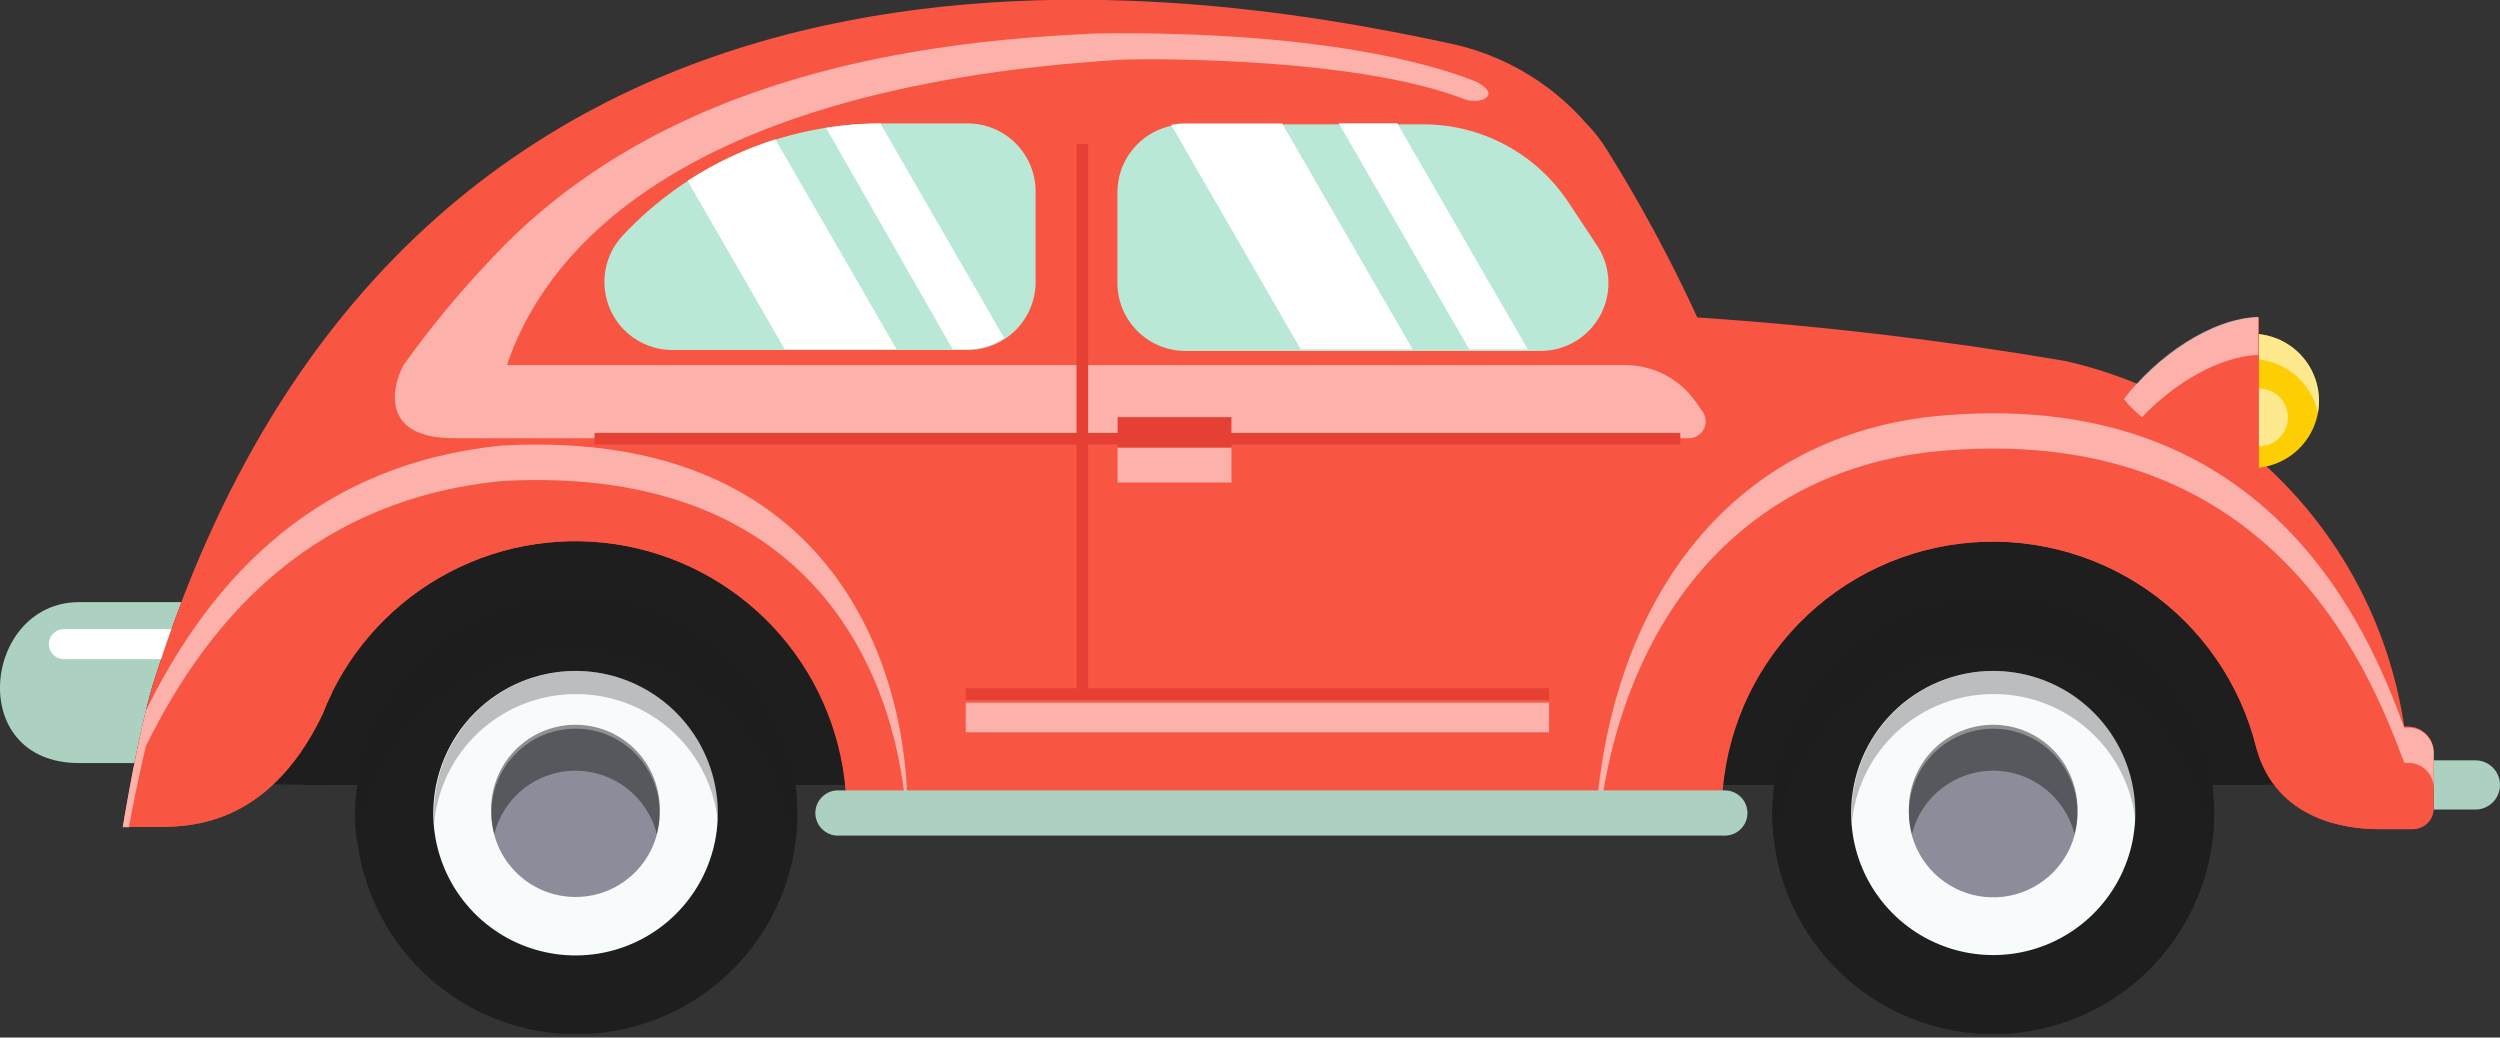 <svg width="200" height="83" viewBox="0 0 200 83" fill="none" xmlns="http://www.w3.org/2000/svg">
<rect x="0" y="0" width="200" height="83" fill="#333333" stroke="none"/>
<g clip-path="url(#clip0_157_2016)">
<path d="M6.327 48.172H14.522C13.702 50.315 12.925 52.554 12.191 54.89C11.655 56.715 11.163 59.017 10.743 61.044H6.313C-2.838 61.029 -1.347 48.172 6.327 48.172Z" fill="#ACD1C1"/>
<path d="M5.111 52.733H14.537C14.856 52.733 15.161 52.606 15.387 52.381C15.612 52.155 15.739 51.85 15.739 51.531C15.739 51.212 15.612 50.907 15.387 50.681C15.161 50.456 14.856 50.329 14.537 50.329H5.111C4.792 50.329 4.487 50.456 4.261 50.681C4.036 50.907 3.909 51.212 3.909 51.531C3.909 51.85 4.036 52.155 4.261 52.381C4.487 52.606 4.792 52.733 5.111 52.733Z" fill="white"/>
<path d="M198.03 60.826C198.553 60.826 199.054 61.034 199.423 61.403C199.792 61.772 200 62.273 200 62.795C200 63.318 199.792 63.819 199.423 64.188C199.054 64.557 198.553 64.764 198.03 64.764H194.7V60.826H198.03Z" fill="#ACD1C1"/>
<path d="M24.324 61.507C24.324 55.747 26.612 50.222 30.686 46.149C34.758 42.076 40.283 39.788 46.043 39.788C51.803 39.788 57.327 42.076 61.4 46.149C65.473 50.222 67.762 55.747 67.762 61.507C67.762 61.941 67.762 62.361 67.762 62.795H24.353C24.339 62.361 24.324 61.941 24.324 61.507Z" fill="#1E1E1E"/>
<path d="M181.133 62.781H183.001V59.813H181.133V62.781Z" fill="#1E1E1E"/>
<path d="M137.739 61.507C137.739 55.747 140.027 50.222 144.101 46.149C148.174 42.076 153.698 39.788 159.458 39.788C165.218 39.788 170.742 42.076 174.815 46.149C178.888 50.222 181.177 55.747 181.177 61.507C181.177 61.941 181.177 62.361 181.177 62.795H137.768C137.754 62.361 137.739 61.941 137.739 61.507Z" fill="#1E1E1E"/>
<path d="M14.117 56.845H25.859V62.781L14.059 62.68L14.117 56.845Z" fill="#1E1E1E"/>
<path d="M26.583 55.368C26.298 55.939 26.042 56.523 25.816 57.12C21.342 66.43 14.783 66.155 12.075 66.155H9.831C9.831 66.155 10.946 59.205 12.206 54.861C32.752 -11.583 94.737 -1.072 115.789 3.431C120.085 4.288 123.978 6.538 126.866 9.831C127.547 10.527 128.144 11.3 128.647 12.133C131.303 16.4 133.687 20.829 135.785 25.396C145.635 26.053 155.446 27.213 165.177 28.871C172.133 30.43 178.453 34.06 183.302 39.285C188.152 44.509 191.303 51.081 192.34 58.133H192.644C192.915 58.132 193.183 58.184 193.433 58.286C193.684 58.389 193.911 58.54 194.102 58.731C194.294 58.923 194.445 59.15 194.548 59.401C194.65 59.651 194.702 59.919 194.7 60.19V64.649C194.702 64.869 194.661 65.087 194.578 65.291C194.495 65.495 194.373 65.68 194.218 65.836C194.063 65.992 193.879 66.116 193.676 66.201C193.473 66.285 193.255 66.329 193.035 66.329H190.255C187.939 66.329 182.147 65.721 180.54 59.828C179.265 54.679 176.15 50.176 171.782 47.166C167.415 44.156 162.098 42.849 156.833 43.49C151.568 44.131 146.719 46.677 143.202 50.647C139.685 54.617 137.742 59.736 137.74 65.04C137.74 65.474 137.74 65.894 137.74 66.329H67.719C67.719 65.894 67.719 65.474 67.719 65.04C67.725 60.139 66.073 55.379 63.032 51.535C59.99 47.692 55.738 44.99 50.966 43.869C46.194 42.748 41.184 43.275 36.749 45.362C32.315 47.45 28.716 50.976 26.54 55.368H26.583Z" fill="#F85543"/>
<path d="M28.436 65.04C28.434 68.538 29.468 71.957 31.409 74.866C33.35 77.776 36.11 80.044 39.34 81.384C42.57 82.724 46.125 83.076 49.556 82.396C52.986 81.716 56.137 80.033 58.611 77.561C61.085 75.089 62.77 71.939 63.454 68.509C64.137 65.079 63.788 61.524 62.45 58.293C61.112 55.062 58.847 52.3 55.939 50.356C53.031 48.413 49.613 47.376 46.115 47.376C41.429 47.376 36.935 49.237 33.62 52.549C30.305 55.861 28.44 60.354 28.436 65.04Z" fill="#1E1E1E"/>
<path opacity="0.56" d="M46.043 51.864C41.748 51.868 37.601 53.435 34.377 56.273C31.153 59.11 29.072 63.025 28.523 67.285C28.427 66.54 28.374 65.791 28.364 65.04C28.496 60.441 30.416 56.074 33.715 52.868C37.015 49.661 41.435 47.867 46.036 47.867C50.637 47.867 55.057 49.661 58.357 52.868C61.657 56.074 63.576 60.441 63.708 65.04C63.706 65.791 63.653 66.541 63.548 67.285C63.003 63.026 60.925 59.112 57.703 56.274C54.482 53.436 50.337 51.868 46.043 51.864Z" fill="#1E1E1E"/>
<path d="M34.663 65.04C34.66 67.291 35.325 69.493 36.574 71.367C37.823 73.24 39.599 74.701 41.678 75.564C43.758 76.428 46.047 76.656 48.255 76.218C50.464 75.781 52.493 74.698 54.086 73.107C55.679 71.516 56.764 69.488 57.205 67.28C57.645 65.072 57.42 62.783 56.559 60.703C55.698 58.622 54.24 56.844 52.368 55.593C50.496 54.342 48.295 53.674 46.044 53.674C43.028 53.674 40.135 54.871 38.002 57.002C35.868 59.133 34.667 62.024 34.663 65.04Z" fill="#F8FBFC"/>
<path opacity="0.28" d="M46.043 55.527C43.19 55.529 40.442 56.603 38.344 58.537C36.247 60.471 34.953 63.123 34.721 65.967C34.721 65.662 34.721 65.358 34.721 65.04C34.721 62.025 35.918 59.134 38.05 57.003C40.181 54.871 43.072 53.674 46.087 53.674C49.101 53.674 51.992 54.871 54.124 57.003C56.255 59.134 57.453 62.025 57.453 65.04C57.453 65.358 57.453 65.662 57.453 65.967C57.216 63.109 55.909 60.447 53.794 58.511C51.678 56.576 48.91 55.51 46.043 55.527Z" fill="#1E1E1E"/>
<path d="M46.043 71.758C49.762 71.758 52.776 68.744 52.776 65.026C52.776 61.307 49.762 58.293 46.043 58.293C42.325 58.293 39.31 61.307 39.31 65.026C39.31 68.744 42.325 71.758 46.043 71.758Z" fill="#8C8D9A"/>
<path opacity="0.48" d="M46.044 61.652C44.55 61.652 43.1 62.151 41.922 63.069C40.744 63.987 39.907 65.272 39.542 66.72C39.388 66.173 39.305 65.608 39.296 65.04C39.254 64.129 39.397 63.218 39.717 62.364C40.036 61.509 40.526 60.728 41.156 60.069C41.786 59.409 42.543 58.883 43.382 58.524C44.221 58.166 45.124 57.98 46.036 57.98C46.949 57.98 47.852 58.166 48.69 58.524C49.529 58.883 50.287 59.409 50.917 60.069C51.547 60.728 52.036 61.509 52.356 62.364C52.676 63.218 52.819 64.129 52.776 65.04C52.765 65.607 52.687 66.171 52.545 66.72C52.176 65.274 51.337 63.992 50.16 63.075C48.984 62.157 47.535 61.657 46.044 61.652Z" fill="#1E1E1E"/>
<path d="M141.779 65.04C141.776 68.538 142.811 71.957 144.752 74.866C146.693 77.776 149.453 80.044 152.683 81.384C155.913 82.724 159.468 83.076 162.898 82.396C166.329 81.716 169.48 80.033 171.954 77.561C174.428 75.089 176.113 71.939 176.797 68.509C177.48 65.079 177.131 61.524 175.793 58.293C174.455 55.062 172.189 52.3 169.282 50.356C166.374 48.413 162.955 47.376 159.458 47.376C154.772 47.376 150.278 49.237 146.962 52.549C143.647 55.861 141.783 60.354 141.779 65.04Z" fill="#1E1E1E"/>
<path opacity="0.56" d="M159.458 51.864C155.163 51.868 151.016 53.435 147.792 56.273C144.568 59.11 142.487 63.025 141.939 67.285C141.842 66.54 141.789 65.791 141.779 65.04C141.911 60.441 143.831 56.074 147.13 52.868C150.43 49.661 154.85 47.867 159.451 47.867C164.052 47.867 168.472 49.661 171.772 52.868C175.072 56.074 176.991 60.441 177.123 65.04C177.121 65.791 177.068 66.541 176.964 67.285C176.418 63.026 174.34 59.112 171.119 56.274C167.897 53.436 163.752 51.868 159.458 51.864Z" fill="#1E1E1E"/>
<path d="M148.092 65.04C148.092 67.288 148.758 69.485 150.007 71.355C151.256 73.224 153.031 74.681 155.108 75.541C157.185 76.401 159.47 76.626 161.675 76.188C163.88 75.749 165.905 74.667 167.495 73.077C169.085 71.487 170.167 69.462 170.606 67.257C171.044 65.052 170.819 62.767 169.959 60.69C169.099 58.613 167.642 56.838 165.773 55.589C163.903 54.34 161.706 53.674 159.458 53.674C157.965 53.674 156.487 53.968 155.108 54.539C153.729 55.11 152.476 55.947 151.421 57.003C150.365 58.058 149.528 59.311 148.957 60.69C148.386 62.069 148.092 63.547 148.092 65.04Z" fill="#F8FBFC"/>
<path opacity="0.28" d="M159.458 55.527C156.605 55.529 153.857 56.603 151.759 58.537C149.662 60.471 148.368 63.123 148.136 65.967C148.136 65.662 148.136 65.358 148.136 65.04C148.136 62.025 149.333 59.134 151.465 57.003C153.596 54.871 156.487 53.674 159.502 53.674C162.516 53.674 165.407 54.871 167.539 57.003C169.67 59.134 170.868 62.025 170.868 65.04C170.868 65.358 170.868 65.662 170.868 65.967C170.631 63.109 169.324 60.447 167.209 58.511C165.093 56.576 162.325 55.51 159.458 55.527Z" fill="#1E1E1E"/>
<path d="M152.711 65.04C152.711 66.375 153.107 67.679 153.848 68.789C154.589 69.898 155.643 70.763 156.876 71.274C158.109 71.785 159.466 71.918 160.775 71.658C162.083 71.397 163.286 70.755 164.229 69.811C165.173 68.868 165.815 67.665 166.076 66.357C166.336 65.048 166.203 63.691 165.692 62.458C165.181 61.225 164.316 60.172 163.207 59.43C162.097 58.689 160.793 58.293 159.458 58.293C157.669 58.293 155.953 59.004 154.687 60.269C153.422 61.535 152.711 63.251 152.711 65.04Z" fill="#8C8D9A"/>
<path opacity="0.48" d="M159.459 61.652C157.965 61.652 156.515 62.151 155.337 63.069C154.159 63.987 153.322 65.272 152.958 66.72C152.803 66.173 152.72 65.608 152.711 65.04C152.669 64.129 152.812 63.218 153.132 62.364C153.451 61.509 153.941 60.728 154.571 60.069C155.201 59.409 155.958 58.883 156.797 58.524C157.636 58.166 158.539 57.98 159.451 57.98C160.364 57.98 161.267 58.166 162.105 58.524C162.944 58.883 163.702 59.409 164.332 60.069C164.962 60.728 165.451 61.509 165.771 62.364C166.091 63.218 166.234 64.129 166.191 65.04C166.18 65.607 166.103 66.171 165.96 66.72C165.591 65.274 164.752 63.992 163.575 63.075C162.399 62.157 160.951 61.657 159.459 61.652Z" fill="#1E1E1E"/>
<path d="M67.762 65.04C67.768 60.139 66.116 55.379 63.075 51.536C60.033 47.692 55.781 44.99 51.01 43.869C46.238 42.748 41.227 43.275 36.793 45.362C32.358 47.45 28.76 50.977 26.583 55.368C26.298 55.939 26.042 56.524 25.816 57.12C21.342 66.43 14.783 66.155 12.075 66.155H9.831C9.831 66.155 10.656 61.03 11.684 56.831C17.056 45.884 25.642 37.081 40.107 35.619C68.587 34.012 73.148 56.266 72.569 66.3H67.733C67.748 65.895 67.762 65.475 67.762 65.04Z" fill="#F85543"/>
<g style="mix-blend-mode:screen" opacity="0.55">
<path d="M40.092 38.485C25.613 39.933 17.041 48.751 11.67 59.697C11.134 61.898 10.656 64.345 10.309 66.183H9.816C9.816 66.183 10.642 61.058 11.67 56.859C17.041 45.913 25.628 37.109 40.092 35.647C68.283 34.054 73.047 55.918 72.554 66.053C72.062 55.136 65.879 37.037 40.092 38.485Z" fill="white"/>
</g>
<path d="M154.405 33.259C181.408 30.45 189.43 50.358 192.297 58.134H192.601C192.871 58.132 193.14 58.184 193.39 58.286C193.64 58.389 193.868 58.54 194.059 58.732C194.25 58.923 194.402 59.15 194.504 59.401C194.607 59.651 194.659 59.919 194.657 60.19V64.649C194.659 64.869 194.617 65.087 194.534 65.291C194.451 65.495 194.329 65.68 194.174 65.836C194.019 65.992 193.835 66.116 193.632 66.201C193.429 66.285 193.212 66.329 192.992 66.329H190.212C187.895 66.329 182.103 65.721 180.496 59.828C179.221 54.679 176.106 50.176 171.739 47.166C167.372 44.157 162.054 42.849 156.789 43.49C151.524 44.131 146.676 46.677 143.158 50.647C139.641 54.617 137.698 59.736 137.696 65.04C137.696 65.475 137.696 65.894 137.696 66.329H127.561C128.589 47.998 138.319 35.112 154.405 33.259Z" fill="#F85543"/>
<g style="mix-blend-mode:screen" opacity="0.55">
<path d="M192.644 61.029H192.34C189.445 53.254 181.452 33.345 154.449 36.154C139.173 37.906 129.631 49.634 127.836 66.401H127.59C128.589 48.129 138.319 35.184 154.449 33.331C181.452 30.522 189.474 50.431 192.34 58.206H192.644C192.915 58.204 193.183 58.256 193.434 58.359C193.684 58.461 193.911 58.613 194.103 58.804C194.294 58.995 194.445 59.223 194.548 59.473C194.651 59.723 194.702 59.992 194.7 60.262V63.086C194.702 62.815 194.651 62.547 194.548 62.296C194.445 62.046 194.294 61.819 194.103 61.627C193.911 61.436 193.684 61.285 193.434 61.182C193.183 61.079 192.915 61.028 192.644 61.029Z" fill="white"/>
</g>
<path d="M174.777 32.071C174.777 33.133 175.092 34.172 175.683 35.055C176.273 35.939 177.112 36.627 178.093 37.034C179.075 37.44 180.155 37.547 181.197 37.34C182.239 37.132 183.196 36.621 183.948 35.869C184.699 35.118 185.21 34.161 185.418 33.119C185.625 32.077 185.518 30.997 185.112 30.015C184.705 29.034 184.017 28.195 183.133 27.605C182.25 27.014 181.212 26.699 180.149 26.699C178.724 26.699 177.358 27.265 176.351 28.273C175.343 29.28 174.777 30.646 174.777 32.071Z" fill="#FECE05"/>
<g style="mix-blend-mode:screen" opacity="0.55">
<path d="M180.149 28.726C178.901 28.726 177.692 29.159 176.729 29.951C175.765 30.744 175.106 31.846 174.864 33.07C174.806 32.74 174.777 32.406 174.777 32.071C174.777 30.646 175.343 29.28 176.351 28.273C177.358 27.265 178.724 26.699 180.149 26.699C181.574 26.699 182.94 27.265 183.948 28.273C184.955 29.28 185.521 30.646 185.521 32.071C185.521 32.406 185.492 32.74 185.434 33.07C185.19 31.847 184.53 30.747 183.567 29.955C182.604 29.163 181.396 28.729 180.149 28.726Z" fill="white"/>
</g>
<path d="M67.038 63.23H137.986C138.466 63.23 138.926 63.421 139.266 63.761C139.605 64.1 139.796 64.56 139.796 65.04C139.796 65.52 139.605 65.981 139.266 66.32C138.926 66.66 138.466 66.85 137.986 66.85H67.038C66.558 66.85 66.098 66.66 65.759 66.32C65.419 65.981 65.228 65.52 65.228 65.04C65.228 64.56 65.419 64.1 65.759 63.761C66.098 63.421 66.558 63.23 67.038 63.23Z" fill="#ACD1C1"/>
<g style="mix-blend-mode:screen" opacity="0.55">
<path d="M32.303 29.176C34.359 26.3 36.609 23.567 39.035 20.995C53.181 5.575 74.668 3.287 87.54 2.679C107.435 2.404 116.166 5.778 118.048 6.516C120.162 7.544 118.584 8.384 117.223 7.964C108.912 4.677 93.013 4.677 89.9 4.764C52.154 7.052 43.017 21.849 40.556 29.205H129.993C131.095 29.202 132.182 29.463 133.162 29.967C134.142 30.471 134.987 31.203 135.626 32.1L136.205 32.926C136.348 33.127 136.433 33.363 136.451 33.608C136.47 33.854 136.42 34.1 136.308 34.32C136.196 34.539 136.026 34.724 135.816 34.853C135.606 34.983 135.365 35.052 135.119 35.054H36.371C30.377 35.098 31.332 30.913 32.303 29.176Z" fill="white"/>
</g>
<path d="M134.424 35.098H47.563" stroke="#E54033" stroke-width="0.93" stroke-miterlimit="10"/>
<path d="M123.927 55.527H77.261" stroke="#E54033" stroke-width="0.93" stroke-miterlimit="10"/>
<path d="M127.662 19.489L125.447 16.144C124.175 14.237 122.453 12.674 120.432 11.593C118.412 10.512 116.155 9.946 113.863 9.947H94.838C93.394 9.947 92.009 10.521 90.988 11.542C89.967 12.563 89.394 13.948 89.394 15.391V22.631C89.394 24.075 89.967 25.46 90.988 26.481C92.009 27.502 93.394 28.075 94.838 28.075H123.13C124.137 28.096 125.131 27.837 125.999 27.326C126.867 26.815 127.576 26.072 128.047 25.181C128.517 24.29 128.73 23.286 128.662 22.28C128.594 21.275 128.248 20.309 127.662 19.489Z" fill="#BAE8D6"/>
<path d="M82.849 15.318V22.558C82.849 24.002 82.275 25.387 81.254 26.407C80.233 27.428 78.849 28.002 77.405 28.002H53.804C52.74 28.003 51.699 27.693 50.81 27.109C49.92 26.526 49.221 25.694 48.799 24.718C48.377 23.741 48.251 22.662 48.435 21.615C48.619 20.567 49.106 19.596 49.836 18.822C52.478 16.008 55.667 13.762 59.208 12.223C62.748 10.685 66.565 9.885 70.426 9.874H77.361C78.08 9.868 78.792 10.005 79.458 10.276C80.123 10.547 80.729 10.947 81.239 11.453C81.749 11.959 82.154 12.562 82.43 13.225C82.707 13.888 82.849 14.6 82.849 15.318Z" fill="#BAE8D6"/>
<path d="M86.585 11.525V55.527" stroke="#E54033" stroke-width="0.93" stroke-miterlimit="10"/>
<g style="mix-blend-mode:screen" opacity="0.55">
<path d="M89.408 38.602H98.516V35.807H89.408V38.602Z" fill="white"/>
</g>
<path d="M89.408 35.792H98.516V33.374H89.408V35.792Z" fill="#E54033"/>
<g style="mix-blend-mode:screen" opacity="0.55">
<path d="M77.261 58.582L123.927 58.582V56.208L77.261 56.208V58.582Z" fill="white"/>
</g>
<g style="mix-blend-mode:screen" opacity="0.55">
<path d="M178.426 33.375C178.423 33.831 178.556 34.278 178.808 34.659C179.06 35.04 179.419 35.337 179.84 35.513C180.262 35.689 180.726 35.736 181.174 35.648C181.622 35.559 182.033 35.34 182.356 35.017C182.679 34.694 182.898 34.283 182.987 33.835C183.075 33.387 183.028 32.923 182.852 32.501C182.676 32.08 182.379 31.721 181.998 31.469C181.617 31.217 181.17 31.084 180.714 31.087C180.108 31.091 179.528 31.333 179.1 31.761C178.672 32.189 178.43 32.769 178.426 33.375Z" fill="white"/>
</g>
<path d="M169.97 31.955C172.576 28.509 176.963 25.483 180.713 25.382V38.746C178.324 37.863 172.257 34.88 169.97 31.955Z" fill="#F85543"/>
<g style="mix-blend-mode:screen" opacity="0.55">
<path d="M171.36 33.374C170.824 32.947 170.339 32.462 169.912 31.926C172.518 28.48 176.906 25.454 180.656 25.352V28.393C177.572 28.509 173.966 30.623 171.36 33.374Z" fill="white"/>
</g>
<g style="mix-blend-mode:overlay">
<path d="M122.218 27.945H117.541L107.102 9.86H111.778L122.218 27.945Z" fill="white"/>
</g>
<g style="mix-blend-mode:overlay">
<path d="M102.57 9.875L113.009 27.945H104.061L93.694 9.991C94.071 9.915 94.454 9.876 94.838 9.875H102.57Z" fill="white"/>
</g>
<g style="mix-blend-mode:overlay">
<path d="M70.426 9.875L80.329 27.033C79.439 27.631 78.39 27.949 77.318 27.945H76.217L66.082 10.223C67.519 9.995 68.971 9.879 70.426 9.875Z" fill="white"/>
</g>
<g style="mix-blend-mode:overlay">
<path d="M71.729 27.944H62.781L55.006 14.464C57.185 13.045 59.548 11.929 62.028 11.148L71.729 27.944Z" fill="white"/>
</g>
</g>
<defs>
<clipPath id="clip0_157_2016">
<rect width="200" height="82.705" fill="white"/>
</clipPath>
</defs>
</svg>
